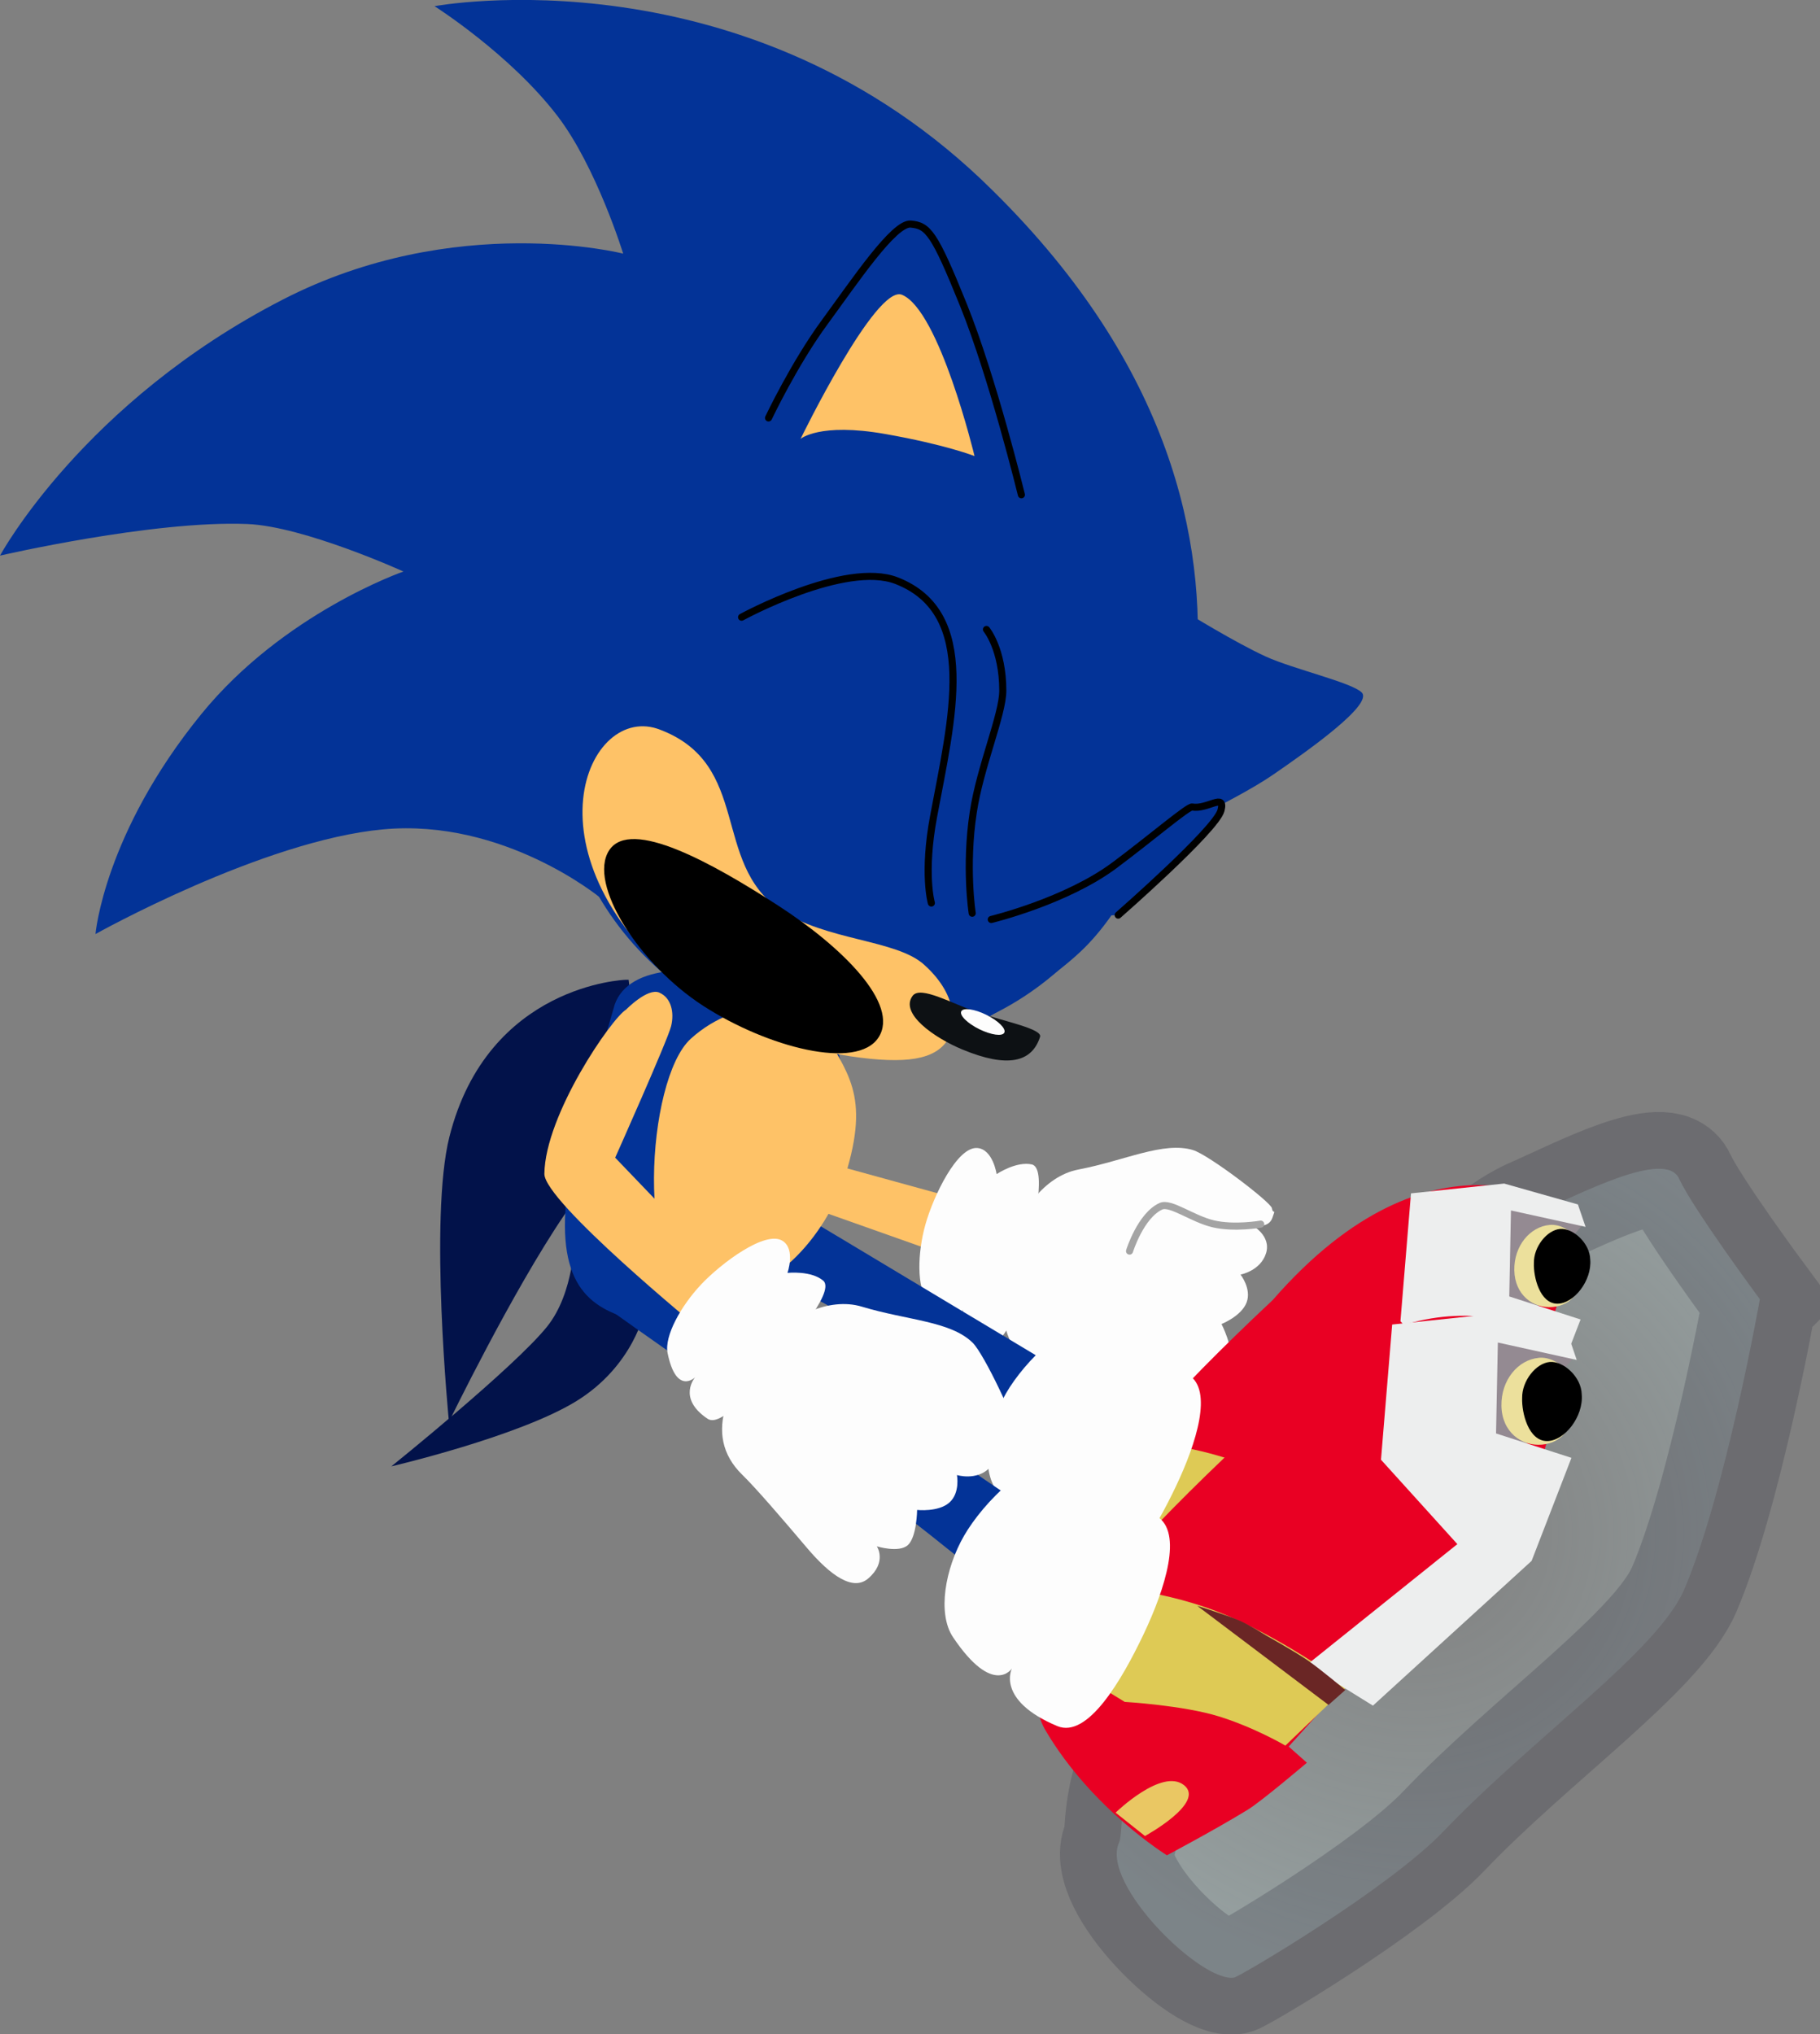 <svg version="1.1" xmlns="http://www.w3.org/2000/svg" xmlns:xlink="http://www.w3.org/1999/xlink" width="32.079" height="35.845" viewBox="0,0,32.079,35.845"><rect x="0" y="0" width="32.079" height="35.845" fill="#808080" stroke="none"/><defs><radialGradient cx="251.588" cy="187.726" r="7.811" gradientUnits="userSpaceOnUse" id="color-1"><stop offset="0" stop-color="#d6feff" stop-opacity="0"/><stop offset="1" stop-color="#d6feff" stop-opacity="0.251"/></radialGradient></defs><g transform="translate(-226.627,-160.706)"><g data-paper-data="{&quot;isPaintingLayer&quot;:true}" fill-rule="nonzero" stroke-linejoin="miter" stroke-miterlimit="10" stroke-dasharray="" stroke-dashoffset="0" style="mix-blend-mode: normal"><path d="M240.355,178.84c0,0 0.132,-0.583 0.51,-0.486c0.378,0.097 0.461,0.563 0.461,0.563l-0.703,2.118l3.027,0.833l-0.358,0.956l-3.668,-1.299z" data-paper-data="{&quot;index&quot;:null}" fill="#fec267" stroke="none" stroke-width="0" stroke-linecap="butt"/><g data-paper-data="{&quot;index&quot;:null}"><g><path d="M247.654,180.97c0.276,0.082 1.376,0.921 1.392,1.025c0.02,0.127 0.078,-0.024 0.006,0.174c-0.073,0.199 -0.358,0.124 -0.358,0.124c0,0 0.345,0.184 0.248,0.495c-0.097,0.311 -0.45,0.376 -0.45,0.376c0,0 0.199,0.25 0.107,0.492c-0.093,0.242 -0.442,0.379 -0.442,0.379c0,0 0.217,0.424 0.143,0.624c-0.074,0.2 -0.474,0.273 -0.474,0.273c0,0 0.293,0.159 0.127,0.573c-0.129,0.323 -0.603,0.268 -1.213,0.019c-0.619,-0.252 -1.275,-0.512 -1.601,-0.609c-0.988,-0.295 -0.964,-1.389 -0.67,-2.376c0.138,-0.463 0.552,-1.109 1.166,-1.226c0.822,-0.158 1.496,-0.5 2.021,-0.343z" fill="#fdfdfd" stroke="none" stroke-width="0" stroke-linecap="butt"/><path d="M246.536,182.75c0,0 0.195,-0.627 0.553,-0.79c0.17,-0.077 0.551,0.222 0.924,0.31c0.373,0.087 0.835,0.005 0.835,0.005" fill="none" stroke="#a4a4a4" stroke-width="0.125" stroke-linecap="round"/></g><path d="M244.716,182.89c-0.088,0.405 -0.26,1.47 -0.58,1.434c-0.65,-0.072 -0.532,-0.546 -0.532,-0.546c0,0 -0.143,0.444 -0.628,-0.152c-0.193,-0.236 -0.178,-0.845 -0.038,-1.344c0.14,-0.499 0.56,-1.379 0.917,-1.348c0.275,0.024 0.338,0.46 0.338,0.46c0,0 0.352,-0.237 0.629,-0.169c0.282,0.093 -0.027,1.305 -0.106,1.665z" fill="#fdfdfd" stroke="none" stroke-width="0" stroke-linecap="butt"/></g><path d="M257.646,183.598c0,0 -0.606,3.421 -1.334,5.116c-0.467,1.087 -2.685,2.628 -4.239,4.257c-0.971,1.017 -3.594,2.561 -3.691,2.579c-0.569,0.104 -2.357,-1.645 -2.033,-2.373c0.111,-0.249 -0.139,-0.952 0.964,-2.804c1.49,-2.502 4.227,-7.349 6.347,-8.272c0.794,-0.346 2.32,-1.158 2.563,-0.626c0.244,0.531 1.423,2.123 1.423,2.123z" data-paper-data="{&quot;index&quot;:null}" fill="url(#color-1)" stroke-opacity="0.251" stroke="#313040" stroke-width="2" stroke-linecap="butt"/><path d="M237.707,177.97c0,0 0.197,1.865 0.857,1.865c0.659,0 -1.062,0.911 -1.99,2.277c-0.928,1.367 -2.034,3.648 -2.034,3.648c0,0 -0.353,-3.592 0.008,-5.023c0.677,-2.686 3.101,-2.767 3.101,-2.767z" data-paper-data="{&quot;index&quot;:null}" fill="#02124a" stroke="none" stroke-width="0" stroke-linecap="butt"/><path d="M244.66,186.021c0,0 -2.047,-1.535 -3.482,-2.337c-1.435,-0.802 -2.872,-1.216 -2.872,-1.216l0.752,-1.376l7.181,4.306z" data-paper-data="{&quot;index&quot;:null}" fill="#033397" stroke="none" stroke-width="0" stroke-linecap="butt"/><g data-paper-data="{&quot;index&quot;:null}" stroke="none" stroke-width="0" stroke-linecap="butt"><path d="M254.228,182.007c0,0 0.43,1.675 -1.513,4.257c-0.423,0.562 -1.546,1.777 -1.546,1.777l-0.475,-0.295l-0.922,1.021l0.304,0.269c0,0 -0.756,0.642 -0.987,0.784c-0.547,0.335 -1.346,0.758 -1.346,0.758c0,0 -1.243,-0.767 -2.014,-2.064c-0.304,-0.512 -0.438,-1.369 3.331,-4.902c2.84,-3.259 5.168,-1.606 5.168,-1.606z" fill="#e90023"/><path d="M254.202,182.054l0.333,0.215l-0.65,0.776l-0.16,0.751l0.718,0.258l-1.314,0.503l-0.578,-1.003l0.427,-1.737l1.224,0.235z" fill="#948a92"/><path d="M249.717,188.751c0,0 -0.511,-0.301 -1.109,-0.486c-0.598,-0.185 -1.57,-0.242 -1.57,-0.242l-1.059,-0.649l0.648,-1.268c0,0 1.073,0.024 2.153,0.493c1.018,0.442 1.974,1.156 1.974,1.156z" fill="#deca55"/><path d="M253.259,182.034l-0.03,1.515l1.257,0.406l-0.664,1.717l-2.645,2.413l-1.099,-0.682l2.506,-2.01l-1.273,-1.407l0.186,-2.253l1.642,-0.173l1.3,0.368l0.135,0.395z" fill="#edeeee"/><g><path d="M254.591,182.989c-0.07,0.452 -0.252,0.715 -0.596,0.746c-0.344,0.031 -0.669,-0.213 -0.677,-0.646c-0.008,-0.433 0.279,-0.769 0.623,-0.8c0.344,-0.031 0.699,0.383 0.65,0.7z" fill="#ece09c"/><path d="M254.656,182.898c0.033,0.37 -0.289,0.782 -0.581,0.779c-0.306,-0.003 -0.421,-0.467 -0.412,-0.715c-0.005,-0.289 0.231,-0.581 0.46,-0.602c0.229,-0.021 0.528,0.25 0.533,0.539z" fill="#000000"/></g><path d="M249.39,186.912c0,0 0.476,0.265 0.699,0.419c0.219,0.15 0.626,0.493 0.626,0.493l-0.28,0.248l-2.187,-1.65c0,0 0.491,0.154 0.695,0.242c0.171,0.073 0.447,0.248 0.447,0.248z" fill="#6a2625"/><path d="M246.887,189.868c0,0 0.772,-0.751 1.14,-0.458c0.368,0.293 -0.65,0.847 -0.65,0.847l-0.489,-0.389z" fill="#eac763"/><path d="M247.576,184.931c0.435,0.264 0.141,1.2 -0.222,1.963c-0.363,0.763 -0.931,1.744 -1.439,1.531c-1.031,-0.432 -0.756,-0.96 -0.756,-0.96c0,0 -0.31,0.477 -0.981,-0.519c-0.266,-0.395 -0.133,-1.145 0.182,-1.692c0.315,-0.547 1.149,-1.42 1.715,-1.194c0.436,0.175 0.46,0.75 0.46,0.75c0,0 0.608,-0.109 1.041,0.121z" fill="#fdfdfd"/></g><path d="M237.991,183.801c0,0 -0.191,0.97 -1.209,1.595c-1.018,0.625 -3.257,1.147 -3.257,1.147c0,0 2.169,-1.744 2.746,-2.464c0.481,-0.6 0.482,-1.56 0.482,-1.56l1.238,1.282z" data-paper-data="{&quot;index&quot;:null}" fill="#02124a" stroke="none" stroke-width="0" stroke-linecap="butt"/><path d="M237.74,183.947c-0.799,-0.224 -1.378,-0.704 -1.073,-2.541c0.17,-1.024 0.537,-2.081 0.795,-3.001c0.255,-0.717 1.463,-0.739 2.804,-0.363c1.341,0.375 1.471,2.126 1.04,3.667c-0.431,1.54 -2.226,2.614 -3.566,2.239z" data-paper-data="{&quot;index&quot;:null}" fill="#033397" stroke="none" stroke-width="0" stroke-linecap="butt"/><path d="M241.524,181.424c-0.32,1.026 -1.331,2.278 -2.58,2.079c-1.121,-0.179 -0.938,-3.772 -0.142,-4.494c0.862,-0.783 2.061,-0.655 2.292,-0.231c0.456,0.836 0.882,1.197 0.43,2.646z" data-paper-data="{&quot;index&quot;:null}" fill="#fec267" stroke="none" stroke-width="0" stroke-linecap="butt"/><path d="M244.267,188.762c0,0 -2.132,-1.798 -3.651,-2.763c-1.519,-0.965 -3.488,-2.393 -3.488,-2.393l1.373,-0.551l7.576,5.143z" data-paper-data="{&quot;index&quot;:null}" fill="#033397" stroke="none" stroke-width="0" stroke-linecap="butt"/><g data-paper-data="{&quot;index&quot;:null}" stroke="none" stroke-width="0" stroke-linecap="butt"><path d="M254.054,184.332c0,0 0.455,1.771 -1.6,4.501c-0.447,0.594 -1.635,1.879 -1.635,1.879l-0.503,-0.312l-0.975,1.08l0.321,0.285c0,0 -0.799,0.679 -1.044,0.829c-0.578,0.354 -1.423,0.802 -1.423,0.802c0,0 -1.314,-0.811 -2.129,-2.182c-0.322,-0.541 -0.463,-1.447 3.522,-5.183c3.003,-3.446 5.465,-1.698 5.465,-1.698z" fill="#e90023"/><path d="M254.026,184.381l0.352,0.228l-0.687,0.821l-0.17,0.795l0.76,0.273l-1.389,0.532l-0.611,-1.061l0.451,-1.836l1.295,0.249z" fill="#948a92"/><path d="M249.283,191.463c0,0 -0.54,-0.318 -1.172,-0.514c-0.632,-0.196 -1.66,-0.256 -1.66,-0.256l-1.119,-0.686l0.685,-1.34c0,0 1.135,0.026 2.277,0.521c1.076,0.467 2.087,1.222 2.087,1.222z" fill="#deca55"/><path d="M253.028,184.361l-0.032,1.602l1.329,0.43l-0.702,1.815l-2.797,2.551l-1.162,-0.721l2.65,-2.125l-1.346,-1.487l0.197,-2.382l1.736,-0.183l1.375,0.389l0.142,0.418z" fill="#edeeee"/><g><path d="M253.75,184.63c0.364,-0.033 0.739,0.404 0.687,0.741c-0.074,0.478 -0.266,0.756 -0.63,0.789c-0.364,0.033 -0.708,-0.225 -0.716,-0.683c-0.008,-0.458 0.295,-0.813 0.658,-0.846z" fill="#ece09c"/><path d="M254.506,185.274c0.035,0.391 -0.305,0.826 -0.614,0.823c-0.324,-0.003 -0.445,-0.494 -0.436,-0.757c-0.005,-0.305 0.244,-0.614 0.486,-0.636c0.242,-0.022 0.558,0.264 0.564,0.569z" fill="#000000"/></g><path d="M248.937,189.519c0,0 0.504,0.281 0.74,0.443c0.231,0.159 0.662,0.522 0.662,0.522l-0.296,0.262l-2.313,-1.745c0,0 0.519,0.163 0.735,0.256c0.18,0.077 0.473,0.262 0.473,0.262z" fill="#6a2625"/><path d="M246.291,192.644c0,0 0.816,-0.794 1.205,-0.484c0.389,0.309 -0.688,0.896 -0.688,0.896l-0.517,-0.411z" fill="#eac763"/><path d="M247.019,187.424c0.46,0.279 0.149,1.268 -0.235,2.076c-0.384,0.807 -0.985,1.844 -1.522,1.619c-1.09,-0.457 -0.799,-1.015 -0.799,-1.015c0,0 -0.327,0.505 -1.037,-0.549c-0.282,-0.418 -0.14,-1.211 0.193,-1.789c0.333,-0.578 1.215,-1.502 1.814,-1.262c0.461,0.185 0.486,0.793 0.486,0.793c0,0 0.643,-0.115 1.101,0.128z" fill="#fdfdfd"/></g><path d="M238.248,178.196c0.208,0.089 0.268,0.345 0.208,0.591c-0.06,0.245 -0.986,2.317 -0.986,2.317l2.135,2.226l-0.644,0.795c0,0 -2.745,-2.248 -2.739,-2.737c0.013,-1.042 1.185,-2.74 1.44,-2.893c0,0 0.378,-0.388 0.585,-0.3z" data-paper-data="{&quot;index&quot;:null}" fill="#fec267" stroke="none" stroke-width="0" stroke-linecap="butt"/><g data-paper-data="{&quot;index&quot;:null}" fill="#fdfdfd" stroke="none" stroke-width="0" stroke-linecap="butt"><g><path d="M243.77,184.364c0.207,0.201 0.792,1.454 0.758,1.554c-0.041,0.122 0.081,0.015 -0.076,0.157c-0.156,0.142 -0.375,-0.056 -0.375,-0.056c0,0 0.22,0.323 -0.01,0.553c-0.23,0.23 -0.573,0.124 -0.573,0.124c0,0 0.06,0.314 -0.134,0.485c-0.194,0.171 -0.568,0.13 -0.568,0.13c0,0 -0.005,0.476 -0.163,0.619c-0.159,0.143 -0.547,0.022 -0.547,0.022c0,0 0.186,0.276 -0.153,0.567c-0.264,0.226 -0.658,-0.042 -1.084,-0.546c-0.432,-0.51 -0.892,-1.045 -1.135,-1.282c-0.738,-0.719 -0.21,-1.678 0.509,-2.416c0.337,-0.346 1.004,-0.726 1.602,-0.545c0.802,0.242 1.557,0.251 1.949,0.634z"/></g><path d="M240.277,184.702c-0.266,0.317 -0.912,1.182 -1.179,1.002c-0.543,-0.365 -0.218,-0.731 -0.218,-0.731c0,0 -0.333,0.327 -0.486,-0.426c-0.061,-0.299 0.235,-0.831 0.59,-1.208c0.355,-0.377 1.136,-0.962 1.437,-0.769c0.232,0.149 0.086,0.564 0.086,0.564c0,0 0.422,-0.046 0.636,0.142c0.206,0.213 -0.629,1.144 -0.866,1.426z"/></g><g data-paper-data="{&quot;index&quot;:null}" fill="#033397" stroke-width="0"><path d="M238.579,178.065c-2.348,-1.762 -2.823,-5.093 -1.061,-7.441c1.762,-2.348 5.093,-2.823 7.441,-1.061c2.348,1.762 2.823,5.093 1.061,7.441c-1.762,2.348 -5.093,2.823 -7.441,1.061z" stroke="none" stroke-linecap="butt"/><path d="M237.203,176.521c0,0 -1.694,-1.398 -3.821,-1.202c-2.128,0.196 -5.072,1.845 -5.072,1.845c0,0 0.15,-1.769 1.864,-3.874c1.452,-1.784 3.564,-2.514 3.564,-2.514c0,0 -1.753,-0.797 -2.753,-0.837c-1.662,-0.067 -4.358,0.557 -4.358,0.557c0,0 1.459,-2.7 4.987,-4.513c3.04,-1.562 5.997,-0.808 5.997,-0.808c0,0 -0.471,-1.529 -1.16,-2.428c-0.837,-1.091 -2.165,-1.932 -2.165,-1.932c0,0 5.528,-1.037 9.841,3.251c6.297,6.205 2.452,12.339 2.452,12.339" stroke="#000000" stroke-linecap="round"/></g><path d="M240.173,168.07c0,0 0.454,-0.959 0.991,-1.689c0.536,-0.731 1.221,-1.753 1.516,-1.727c0.303,0.027 0.413,0.149 0.929,1.427c0.516,1.278 1.021,3.343 1.021,3.343" data-paper-data="{&quot;index&quot;:null}" fill="#033397" stroke="#000000" stroke-width="0.125" stroke-linecap="round"/><path d="M247.548,171.503c0,0 0.856,0.528 1.389,0.771c0.49,0.223 1.515,0.457 1.691,0.633c0.211,0.211 -0.97,1.042 -1.565,1.451c-0.68,0.468 -2.295,1.205 -2.295,1.205" data-paper-data="{&quot;index&quot;:null}" fill="#033397" stroke="#000000" stroke-width="0" stroke-linecap="round"/><path d="M246.92,175.51c0,0 -0.413,1.134 -1.176,1.894c-0.762,0.759 -2.281,1.55 -2.281,1.55c0,0 -0.254,-0.884 -0.345,-0.993c-0.734,-0.883 -2.428,-0.472 -3.256,-1.42c-0.828,-0.948 -0.769,-2.077 -0.622,-3.011c0.147,-0.934 1.107,-2.056 1.727,-2.411c0.79,-0.372 1.455,-0.063 1.691,0.162c0.274,0.262 0.851,0.854 0.845,2.204c-0.006,1.335 -0.977,3.011 -0.589,3.825c0.042,0.345 0.691,0.15 0.691,0.15c0,0 0.02,0.225 0.191,0.153c0.537,-0.227 0.556,-0.248 1.3,-0.736c0.743,-0.488 1.825,-1.366 1.825,-1.366z" data-paper-data="{&quot;index&quot;:null}" fill="#033397" stroke="#000000" stroke-width="0" stroke-linecap="butt"/><path d="M243.321,179.044c-0.223,0.324 -0.703,0.422 -1.711,0.273c-0.828,-0.122 -2.073,-0.581 -2.826,-1.116c-3.041,-2.407 -1.797,-5.147 -0.518,-4.636c1.604,0.613 0.903,2.338 2.106,3.167c0.801,0.552 2.061,0.524 2.549,0.977c0.636,0.574 0.538,1.135 0.401,1.335z" data-paper-data="{&quot;index&quot;:null}" fill="#fec267" stroke="#000000" stroke-width="0" stroke-linecap="butt"/><path d="M244.099,176.907c0,0 1.32,-0.319 2.175,-0.957c0.642,-0.479 1.296,-1.039 1.367,-1.025c0.263,0.049 0.588,-0.257 0.507,0.059c-0.086,0.337 -1.812,1.846 -1.812,1.846" data-paper-data="{&quot;index&quot;:null}" fill="#033397" stroke="#000000" stroke-width="0.125" stroke-linecap="round"/><path d="M244.959,178.975c-0.144,0.452 -0.576,0.552 -1.369,0.223c-0.501,-0.208 -1.109,-0.636 -0.877,-0.946c0.14,-0.187 0.706,0.146 1.169,0.3c0.463,0.154 1.121,0.285 1.077,0.423z" data-paper-data="{&quot;index&quot;:null}" fill="#0d1114" stroke="none" stroke-width="0" stroke-linecap="butt"/><path d="M244.329,178.901c-0.035,0.07 -0.232,0.042 -0.442,-0.061c-0.21,-0.104 -0.351,-0.244 -0.317,-0.314c0.035,-0.07 0.233,-0.042 0.442,0.061c0.21,0.104 0.351,0.244 0.317,0.314z" data-paper-data="{&quot;index&quot;:null}" fill="#fdfdfd" stroke="none" stroke-width="0" stroke-linecap="butt"/><path d="M243.804,168.742c0,0 -0.511,-0.202 -1.574,-0.389c-1.163,-0.205 -1.493,0.087 -1.493,0.087c0,0 1.328,-2.729 1.788,-2.54c0.661,0.272 1.279,2.842 1.279,2.842z" data-paper-data="{&quot;index&quot;:null}" fill="#fec267" stroke="none" stroke-width="0" stroke-linecap="butt"/><path d="M237.363,175.69c0.379,-0.587 1.839,0.236 2.972,0.967c1.133,0.731 2.156,1.741 1.777,2.328c-0.379,0.587 -1.957,0.176 -3.09,-0.556c-1.133,-0.731 -2.038,-2.153 -1.659,-2.739z" fill="#000000" stroke="none" stroke-width="0" stroke-linecap="butt"/><path d="M239.698,171.581c0,0 1.827,-0.998 2.734,-0.643c1.455,0.569 0.971,2.437 0.651,4.149c-0.19,1.013 -0.04,1.53 -0.04,1.53" fill="none" stroke="#000000" stroke-width="0.125" stroke-linecap="round"/><path d="M244.014,171.797c0,0 0.288,0.344 0.288,1.079c0,0.421 -0.4,1.343 -0.521,2.145c-0.146,0.959 -0.018,1.776 -0.018,1.776" fill="none" stroke="#000000" stroke-width="0.125" stroke-linecap="round"/></g></g></svg>